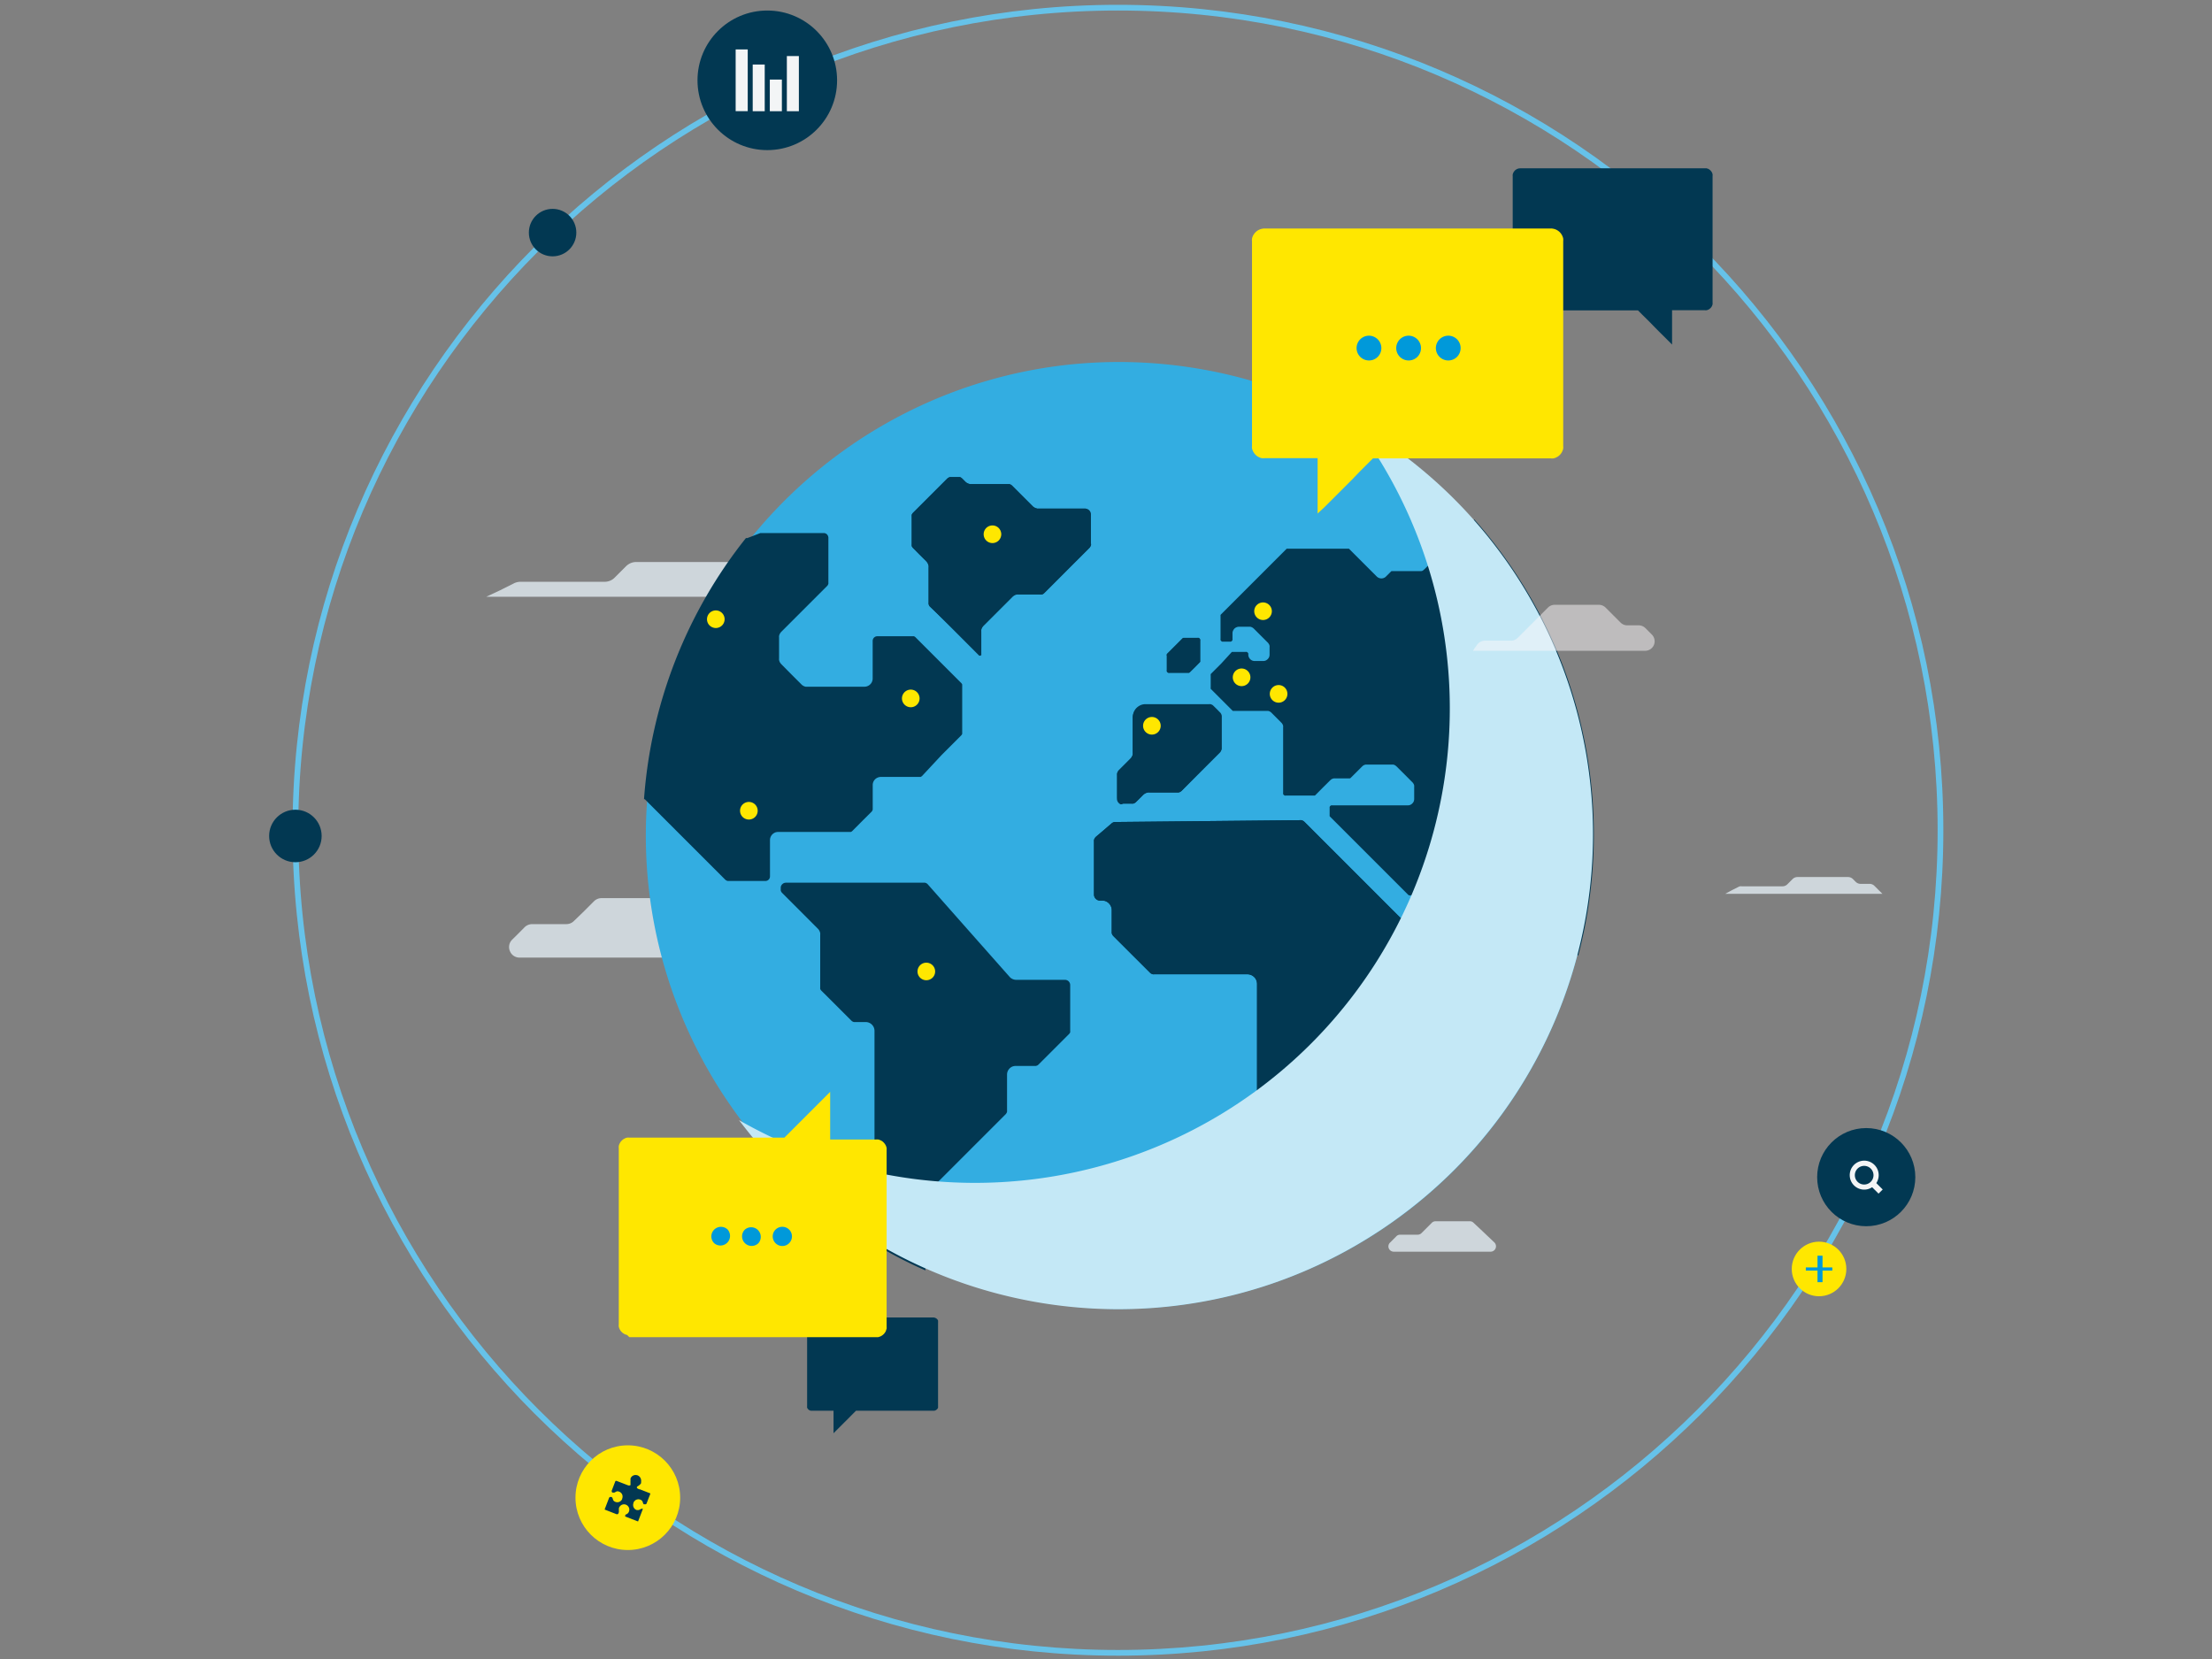 <svg width="440" height="330" xmlns="http://www.w3.org/2000/svg"><rect width="100%" height="100%" fill="#808080" stroke="none"/><g transform="translate(53)" fill-rule="nonzero" fill="none"><path d="M43.72 118.709h64.861l-1.615-1.639-1.628-1.638a2.868 2.868 0 00-.921-.603 2.697 2.697 0 00-1.081-.217h-3.767a2.8 2.8 0 01-1.991-.83l-.58-.58-.581-.581a3.107 3.107 0 00-.922-.614 2.913 2.913 0 00-1.08-.217h-20.87c-.371.003-.738.076-1.082.217a3.107 3.107 0 00-.921.614l-1.138 1.138-1.138 1.138a2.742 2.742 0 01-.91.614 2.913 2.913 0 01-1.138.217H50.513a2.526 2.526 0 00-.649.08 2.81 2.81 0 00-.614.215l-2.766 1.389-2.765 1.297zM79.997 178.655h-13.36a2.117 2.117 0 00-1.48.614l-2.002 2.003-2.003 1.935a2.117 2.117 0 01-1.479.614h-6.827a2.162 2.162 0 00-1.48.603l-1.24 1.252-1.252 1.24a2.06 2.06 0 00-.444 2.276 2.037 2.037 0 001.923 1.286h37.734a2.082 2.082 0 001.423-3.584l-4.04-3.858-4.028-3.857a2.117 2.117 0 00-.672-.433 2.173 2.173 0 00-.773-.09zM290.172 177.79h31.26l-.797-.796-.785-.785a1.32 1.32 0 00-.444-.296 1.343 1.343 0 00-.524-.103h-1.798a1.366 1.366 0 01-.955-.398l-.285-.284-.273-.274a1.366 1.366 0 00-.967-.398h-10.06c-.362 0-.71.143-.967.398l-.523.524-.524.523c-.256.256-.604.4-.967.399h-8.125a.956.956 0 00-.307 0 1.297 1.297 0 00-.296.102l-1.331.671-1.332.717z" fill="#CED6DB"/><path d="M169.381 329.34c-90.534 0-164.192-73.658-164.192-164.192S78.847.956 169.381.956s164.18 73.658 164.18 164.192-73.646 164.192-164.18 164.192zm0-327.246C79.484 2.094 6.327 75.24 6.327 165.148S79.473 328.202 169.38 328.202s163.043-73.146 163.043-163.054S259.289 2.094 169.38 2.094z" fill="#66C2E9"/><path d="M263.807 166.058c-.061-48.357-36.74-88.806-84.86-93.584-48.121-4.778-92.038 27.67-101.606 75.071-9.568 47.401 18.323 94.344 64.528 108.607 46.206 14.263 95.704-8.792 114.518-53.339a94.165 94.165 0 007.42-36.755z" fill="#33ADE1"/><path d="M131.294 237.577c.038-.104.088-.203.148-.296.066-.092.138-.18.217-.261l7.692-7.693 7.681-7.68a.865.865 0 00.125-.16c.039-.054.073-.111.103-.17.022-.064.041-.129.057-.194a1.252 1.252 0 000-.205v-7.158c0-.226.042-.45.125-.66a1.9 1.9 0 01.375-.569c.162-.158.35-.285.558-.375.21-.081.434-.123.66-.125h4.017l.193-.057a.91.91 0 00.182-.091l.16-.137 3.026-3.027 3.039-3.038a.865.865 0 00.125-.16.58.58 0 00.102-.181.956.956 0 000-.194c.007-.064.007-.129 0-.193v-9.024a1.07 1.07 0 00-.08-.387 1.138 1.138 0 00-.227-.341.922.922 0 00-.33-.217.956.956 0 00-.398-.08h-9.707a1.843 1.843 0 01-1.035-.34 1.718 1.718 0 01-.262-.24l-8.148-9.205-8.136-9.206a.979.979 0 00-.353-.262l-.204-.068H103.324c-.136.002-.271.03-.398.08a1.138 1.138 0 00-.558.557c-.046.128-.07.263-.068.398v.285c-.005.064-.005.129 0 .193a.956.956 0 00.284.524l3.55 3.55 3.54 3.55c.085.076.157.165.216.262.068.09.122.19.16.296.045.106.08.217.102.33.011.11.011.22 0 .33v10.378c-.007.064-.007.129 0 .193a.956.956 0 000 .194.91.91 0 00.09.182c.039.056.08.109.126.16l3.004 2.992 2.993 2.993c.044.047.093.09.148.125a.91.91 0 00.182.09c.06.032.126.051.193.058.064.01.13.01.194 0h2.139a1.752 1.752 0 011.73 1.73v42.103a.376.376 0 010 .16.535.535 0 01-.114.113 108.64 108.64 0 005.03 2.8c1.699.887 3.436 1.718 5.211 2.491v-14.463a1.604 1.604 0 01.137-.66h.08zM170.428 159.88h1.684c.08.01.16.01.239 0a.751.751 0 00.228-.069.728.728 0 00.204-.114.74.74 0 00.183-.148l.694-.682.682-.683c.087-.09.182-.17.285-.24.106-.067.216-.127.33-.181.118-.046.24-.08.364-.103.121-.011.243-.011.364 0H181.421l.227-.068.205-.114.182-.148 3.8-3.8 3.801-3.801c.056-.055.106-.116.148-.182a.785.785 0 00.114-.216.751.751 0 00.068-.228.74.74 0 000-.227v-6.111a.853.853 0 000-.24.751.751 0 00-.068-.227.592.592 0 00-.114-.205.74.74 0 00-.148-.182l-.648-.66-.66-.648a1.218 1.218 0 00-.182-.16l-.205-.102a.865.865 0 00-.228-.068.853.853 0 00-.239 0h-12.642a2.56 2.56 0 00-.968.182c-.303.132-.58.317-.819.546a2.538 2.538 0 00-.74 1.787v6.975c.012.121.012.243 0 .364a1.912 1.912 0 01-.102.364c-.099.23-.242.44-.42.615l-1.139 1.138-1.138 1.138a1.138 1.138 0 00-.148.182c-.042.066-.08.134-.114.205l-.068.227c-.005.08-.005.16 0 .24v4.642c.002.16.033.318.091.466.063.144.152.275.262.387.113.115.248.204.398.262.173-.001.344-.04.5-.114zM75.342 159.06l7.966 7.966 7.965 7.965.148.114.16.08.17.056h7.488a.933.933 0 00.649-.261.91.91 0 00.273-.66v-7.203a1.661 1.661 0 01.478-1.161c.154-.145.331-.264.523-.353.2-.077.412-.116.626-.114h14.452l.159-.08.137-.113 1.9-1.912 1.912-1.9.113-.137c.031-.05.058-.104.08-.16a.853.853 0 00.057-.181.876.876 0 000-.17v-4.655a1.593 1.593 0 011.001-1.513c.199-.082.411-.125.626-.126h7.886l.16-.08.147-.113 3.858-4.142 3.926-3.926c.04-.047.078-.097.114-.148a.694.694 0 00.08-.16 1 1 0 000-.17.979.979 0 000-.182v-9.103a.922.922 0 000-.182.853.853 0 000-.183l-.08-.159-.114-.136-4.552-4.552-4.552-4.552-.136-.114-.16-.08H121.508a.922.922 0 00-.853.57.922.922 0 00-.068.352v7.488c-.001.215-.044.427-.126.626a1.639 1.639 0 01-1.502 1.001h-11.698a1.274 1.274 0 01-.295-.09 1.354 1.354 0 01-.285-.149 1.411 1.411 0 01-.25-.205l-1.946-1.945-2.071-2.094a1.969 1.969 0 01-.194-.24 1.4 1.4 0 01-.159-.284 3.14 3.14 0 01-.091-.307 1.445 1.445 0 010-.319v-4.142a1.445 1.445 0 010-.318 3.14 3.14 0 01.091-.307c.09-.199.212-.38.364-.535l4.552-4.552 4.552-4.552.113-.136c.031-.051.058-.104.08-.16.024-.055.043-.112.057-.17.005-.06.005-.122 0-.182v-8.944a1.001 1.001 0 00-.08-.365 1.206 1.206 0 00-.193-.295.91.91 0 00-.66-.274H98.249l-1.286.501-1.286.49a.228.228 0 01-.148 0c-.049.009-.099.009-.148 0a94.164 94.164 0 00-20.278 51.957.228.228 0 01.148 0c.037.02.068.047.091.08zM229.976 113.531l-.24.069h-5.939l-.091.068-.512.512-.512.512c-.24.235-.563.366-.9.364a1.32 1.32 0 01-.91-.364l-2.742-2.742-2.742-2.743-.08-.068H202.973s-.057 0-.091.068l-6.51 6.51-6.52 6.52-.068.09a.637.637 0 000 .092V127.096a.66.66 0 000 .216c.035.068.077.133.125.193a.706.706 0 00.194.125.66.66 0 00.216 0h1.309a.74.74 0 00.216 0 .706.706 0 00.193-.125c.048-.06.09-.125.125-.193a.66.66 0 000-.216v-1.138a1.138 1.138 0 01.103-.49 1.49 1.49 0 01.273-.42c.12-.119.264-.212.421-.274.153-.07.32-.105.49-.102h2.276l.25.08.216.113.193.16 1.4 1.4 1.4 1.399c.062.06.116.129.159.205a.82.82 0 01.125.216.945.945 0 01.068.239.933.933 0 010 .25v1.48a1.434 1.434 0 01-.09.489 1.4 1.4 0 01-.695.694c-.157.059-.322.09-.49.09h-1.672c-.167 0-.333-.03-.49-.09a1.309 1.309 0 01-.693-.694 1.218 1.218 0 01-.103-.49.512.512 0 000-.227.603.603 0 00-.307-.307.512.512 0 00-.228 0h-2.515a.182.182 0 00-.102 0h-.102l-.091.08-2.049 2.241-2.002 2.003-.08.09a.899.899 0 000 .103.182.182 0 000 .103.387.387 0 000 .113v2.276a.387.387 0 000 .114.182.182 0 000 .102.444.444 0 000 .103c.02.035.047.066.08.09l2.116 2.117 2.128 2.128.08.069h7.009c.081.017.161.04.24.068l.227.125c.07.046.135.1.193.16l.99.99.99 1a.66.66 0 01.16.194c.048.068.09.14.125.216a.944.944 0 01.068.24.933.933 0 010 .25v13.063a.74.74 0 000 .216c.03.071.073.137.125.194l.194.125a.66.66 0 00.216 0h5.769l.091-.068 1.491-1.502 1.502-1.491.193-.16a.785.785 0 01.217-.113l.239-.08h3.231l.103-.057a.273.273 0 00.09-.068l1.139-1.138 1.138-1.138.193-.16a.853.853 0 01.228-.113l.239-.08h5.485l.25.069.216.125.194.16 1.593 1.581 1.581 1.593c.06.06.113.124.16.194l.125.216c.028.078.05.158.068.239.005.083.005.167 0 .25v2.412a1.434 1.434 0 01-.09.49 1.4 1.4 0 01-.695.694c-.157.059-.322.09-.49.09H212.02a.66.66 0 00-.216 0 .546.546 0 00-.319.32.66.66 0 000 .216V162.246a.467.467 0 000 .103l.069.08 7.772 7.771 7.772 7.772.08.069.102.057H228.838l.091-.057.091-.069 5.564-5.564 5.565-5.565.193-.159.217-.114c.157-.057.322-.091.489-.102h7.84c.172 0 .343.035.501.102.152.066.29.158.41.273.12.119.214.263.273.421.07.154.105.321.102.49v4.552a.387.387 0 000 .113v.103a.296.296 0 00.057.102.182.182 0 00.068.091l2.003 2.003 2.003 2.003.09.08h.103c.034.01.07.01.103 0h1.308c.169-.003.336.032.49.102.157.062.3.155.42.273.122.118.215.262.274.42.07.154.105.322.102.49v11.243a.512.512 0 000 .228.41.41 0 00.125.182c.05.055.113.098.182.125a.512.512 0 00.228 0h2.856c.081 0 .16.033.216.09a.455.455 0 01.114.206 94.564 94.564 0 003.118-24.147 94.335 94.335 0 00-23.771-62.689l-4.95 4.95-4.95 4.939-.194.16c-.06.058-.124.111-.193.158zM162.929 101.162h-9.251a1.855 1.855 0 01-.353 0l-.342-.102-.307-.16a1.81 1.81 0 01-.273-.227l-2.037-2.037-2.037-2.037a.899.899 0 00-.17-.137.637.637 0 00-.194-.102.728.728 0 00-.205-.068h-7.464a1.764 1.764 0 01-.353 0l-.342-.103a1.946 1.946 0 01-.307-.159c-.1-.07-.195-.146-.284-.228l-.319-.33-.319-.318-.182-.148-.204-.103h-2.015l-.182.057-.182.103-.16.125-3.413 3.414-3.414 3.414-.136.17-.103.194a1.377 1.377 0 000 .204 1.4 1.4 0 000 .217v5.393a1.263 1.263 0 000 .217 1.377 1.377 0 000 .205l.103.193.136.17 1.32 1.32 1.32 1.31.228.272c.06.103.113.21.16.319.047.11.081.224.102.341.01.114.01.228 0 .342v7.032a1.559 1.559 0 000 .216c.012.072.035.14.068.205.025.07.06.134.102.194.036.06.082.114.137.159l4.859 4.859 4.859 4.87c.047.019.1.019.148 0 .033.012.07.012.102 0h.08a.228.228 0 000-.159v-4.483a1.855 1.855 0 010-.353 1.627 1.627 0 01.273-.649c.063-.1.14-.193.228-.273l2.867-2.868 2.868-2.867a1.32 1.32 0 01.273-.228 1.627 1.627 0 01.648-.273c.118-.012.236-.012.353 0h4.267a.706.706 0 00.217 0h.204l.194-.102.17-.137 4.473-4.483 4.483-4.484a.603.603 0 00.137-.159.797.797 0 00.102-.193.728.728 0 00.068-.205 1.559 1.559 0 000-.216v-5.906a1.138 1.138 0 00-.683-1.013 1.138 1.138 0 00-.318-.205zM179.668 133.843h3.835l.102-.056.08-.069.99-.978.978-.99a.273.273 0 00.069-.091.25.25 0 000-.091v-.114a.353.353 0 000-.114v-3.892a.467.467 0 000-.216.512.512 0 00-.125-.193.649.649 0 00-.183-.126.808.808 0 00-.227 0h-2.811l-.102.057-.08.069-1.502 1.502-1.49 1.49a.273.273 0 00-.069.091.25.25 0 00-.057.091v.114a.353.353 0 000 .114v2.868a.467.467 0 000 .216c.027.073.07.14.125.193a.649.649 0 00.182.125.74.74 0 00.285 0zM230.727 182.888h-4.028a1.889 1.889 0 01-.365 0 1.935 1.935 0 01-.364-.114 1.81 1.81 0 01-.33-.17 1.866 1.866 0 01-.284-.24l-9.445-9.444-9.445-9.445-.182-.148-.216-.114a.751.751 0 00-.228-.068h-.239l-18.354.182-18.344.182h-.216a.694.694 0 00-.205.057l-.193.091-.171.125-1.559 1.343-1.559 1.309a.91.91 0 00-.17.193c-.054.067-.1.14-.137.216a2.128 2.128 0 00-.08.25.979.979 0 000 .263v10.56c-.004.156.027.312.091.455.058.15.147.285.262.398.112.11.243.199.387.262.148.06.306.09.466.09h.41a1.798 1.798 0 011.354.558c.177.175.317.384.41.615.1.23.15.478.148.728v4.313a1.4 1.4 0 000 .227c.01.08.033.156.068.228.031.075.07.148.114.216.046.064.095.124.148.182l3.63 3.63 3.641 3.63c.055.06.116.113.182.16.066.038.134.072.205.102a.865.865 0 00.228.068c.079.011.16.011.239 0h18.525a1.934 1.934 0 011.354.57c.18.172.32.382.41.614.095.231.145.478.148.728v23.362c-.006.08-.006.16 0 .239a1.138 1.138 0 00.182.432c.043.066.092.127.148.182l4.142 4.154 4.153 4.142.182.148a.876.876 0 00.205.113.751.751 0 00.228.069H213.328c.156-.002.31-.033.455-.091a1.229 1.229 0 00.649-.649c.063-.147.094-.306.09-.467v-6.827a2.117 2.117 0 010-.376 2.06 2.06 0 01.103-.352c.054-.114.115-.224.182-.33.067-.105.148-.2.24-.285l3.675-3.687 3.687-3.675c.052-.058.102-.119.148-.182.044-.069.082-.141.113-.217l.069-.227a1.4 1.4 0 000-.228v-16.716c-.001-.25.045-.496.136-.728a2.026 2.026 0 011.036-1.036c.232-.09.479-.137.728-.136h2.048l.216-.069.217-.113.182-.148 2.15-2.151 2.14-2.15a.74.74 0 00.148-.183.728.728 0 00.113-.205.865.865 0 00.069-.227.853.853 0 000-.24v-2.719c.003-.16-.028-.319-.091-.466a1.229 1.229 0 00-.649-.649 1.309 1.309 0 00-.455-.114z" fill="#023852"/><path d="M164.033 108.172c.005.072.005.144 0 .216a.728.728 0 01-.069.205.797.797 0 01-.102.193.603.603 0 01-.136.16l-4.484 4.483-4.483 4.483-.171.137-.194.102h-.204a.706.706 0 01-.217 0h-4.267a1.764 1.764 0 00-.353 0 1.627 1.627 0 00-.649.273c-.1.064-.192.14-.272.228l-2.868 2.868-2.867 2.867a1.32 1.32 0 00-.228.273 1.627 1.627 0 00-.273.649 1.855 1.855 0 000 .353v4.483c.02.052.02.108 0 .16h-.08a.148.148 0 01-.102 0 .205.205 0 01-.148 0l-4.86-4.87L132 120.7a.603.603 0 01-.137-.159.797.797 0 01-.102-.193.728.728 0 01-.068-.205 1.559 1.559 0 010-.216v-7.033a1.741 1.741 0 000-.341 1.502 1.502 0 00-.103-.342c-.046-.11-.1-.216-.159-.318l-.228-.273-1.32-1.309-1.297-1.32-.136-.17-.103-.194a1.377 1.377 0 010-.205 1.263 1.263 0 010-.216v-5.394a1.4 1.4 0 010-.216 1.377 1.377 0 010-.205l.103-.193.136-.171L132 98.613l3.414-3.414.16-.125.181-.102.182-.057H137.951l.205.102.182.148.319.319.319.33c.09.082.184.158.284.227.097.063.2.116.307.16l.342.102c.117.012.235.012.352 0h7.465c.071.013.14.036.205.068.07.023.135.058.193.103.063.038.12.084.171.136l2.037 2.037 2.037 2.037c.083.085.175.161.273.228l.307.159.342.102c.117.012.235.012.352 0h9.252a1.138 1.138 0 011.104 1.104v5.906l.034-.011zM231.933 186.803c.011.079.011.16 0 .239a.865.865 0 01-.068.227.728.728 0 01-.114.205.74.74 0 01-.148.182l-2.14 2.15-2.15 2.152-.182.148-.216.113-.216.069h-1.946a1.969 1.969 0 00-.729.136 2.026 2.026 0 00-1.035 1.036c-.091.232-.138.479-.137.728v16.773a1.4 1.4 0 010 .228l-.068.227c-.03.076-.069.148-.114.216a2.083 2.083 0 01-.148.182l-3.686 3.676-3.767 3.721c-.092.084-.172.18-.239.285a3.06 3.06 0 00-.182.33 2.06 2.06 0 00-.102.352c-.012.125-.012.25 0 .376v6.827c.002.16-.029.32-.092.467a1.229 1.229 0 01-.648.649c-.145.058-.3.089-.455.09H206.296a.751.751 0 01-.228-.068.876.876 0 01-.205-.113l-.182-.148-4.153-4.142-4.142-4.154a1.138 1.138 0 01-.148-.182 1.138 1.138 0 01-.182-.432 1.696 1.696 0 010-.24v-23.384a1.98 1.98 0 00-.148-.728 1.718 1.718 0 00-.41-.615 1.934 1.934 0 00-1.354-.569h-18.548a.853.853 0 01-.24 0 .865.865 0 01-.227-.068 1.718 1.718 0 01-.205-.102 1.218 1.218 0 01-.182-.16l-3.641-3.63-3.63-3.63a2.082 2.082 0 01-.148-.182 1.297 1.297 0 01-.114-.216.751.751 0 01-.068-.227 1.4 1.4 0 010-.228v-4.313a1.775 1.775 0 00-.148-.728 1.82 1.82 0 00-.41-.615 1.798 1.798 0 00-1.354-.557h-.41c-.16 0-.318-.032-.466-.091a1.286 1.286 0 01-.387-.262 1.138 1.138 0 01-.262-.398 1.047 1.047 0 01-.09-.455v-10.56a.979.979 0 010-.262c.02-.085.047-.169.079-.25.037-.077.083-.15.136-.217a.91.91 0 01.171-.193l1.559-1.343 1.559-1.343.17-.125.194-.09a.694.694 0 01.205-.058h.216l18.344-.182 18.354-.182h.24c.078.01.155.034.227.068l.216.114.182.148 9.445 9.445 9.445 9.445c.087.089.182.169.284.239.104.068.215.125.33.17.118.05.24.088.364.114.122.012.244.012.365 0h4.028c.16.002.318.033.466.091a1.229 1.229 0 01.649.649c.063.147.094.306.091.466v2.72-.011zM260.848 190.501a.41.41 0 00.08-.114.239.239 0 000-.136.842.842 0 000 .159.74.74 0 00-.08.091zM169.222 154.03a1.696 1.696 0 010-.239l.068-.227c.034-.07.072-.14.114-.205.043-.066.092-.127.148-.182l1.138-1.138 1.138-1.138c.179-.175.322-.384.42-.614.047-.118.081-.24.103-.365a1.889 1.889 0 000-.364v-6.975c.001-.67.267-1.312.74-1.787.238-.229.516-.414.819-.546a2.56 2.56 0 01.967-.182h12.643a.853.853 0 01.239 0 .865.865 0 01.227.068l.205.103c.066.047.127.1.182.159l.66.649.649.66a.74.74 0 01.148.182c.05.06.09.13.113.204a.751.751 0 01.069.228c.01.08.01.16 0 .239v6.11a.74.74 0 010 .228.751.751 0 01-.069.228.785.785 0 01-.113.216 1.036 1.036 0 01-.148.182l-3.801 3.8-3.812 3.927-.182.148-.205.113-.228.069H175.72a1.889 1.889 0 00-.364 0 1.912 1.912 0 00-.364.102 3.061 3.061 0 00-.33.182c-.103.07-.198.15-.284.24l-.683.682-.694.683a.74.74 0 01-.182.148.728.728 0 01-.205.113.751.751 0 01-.228.069.853.853 0 01-.239 0h-1.684c-.156 0-.31-.032-.455-.091a1.138 1.138 0 01-.398-.262 1.286 1.286 0 01-.262-.387 1.309 1.309 0 01-.091-.467v-4.642l-.034.08zM179.088 130.396a.353.353 0 010-.114v-.114a.25.25 0 01.056-.091.273.273 0 01.069-.091l1.49-1.49 1.503-1.503.08-.068.102-.057h2.81a.808.808 0 01.228 0 .649.649 0 01.182.125c.056.054.099.12.125.194a.467.467 0 010 .216v3.891a.353.353 0 010 .114v.114a.25.25 0 010 .091.273.273 0 01-.068.091l-.979.99-.99.979-.08.068-.102.057h-3.834a.74.74 0 01-.228 0 .649.649 0 01-.182-.125.512.512 0 01-.126-.194.467.467 0 010-.216v-2.867h-.056z" fill="#023852"/><path d="M256.421 129.212c17.587 41.62 3.232 89.867-34.246 115.104-37.479 25.236-87.582 20.394-119.534-11.552a90.152 90.152 0 01-4.494-4.825c-1.446-1.661-2.834-3.414-4.154-5.132a94.505 94.505 0 0083.65 5.064 94.357 94.357 0 0038.69-143.823 94.346 94.346 0 0140.111 45.187l-.023-.023z" fill="#C4E8F6" style="mix-blend-mode:multiply"/><path d="M239.387 242.926h-6.828c-.14-.003-.28.024-.41.08a.944.944 0 00-.341.227l-1.024 1.024-1.024 1.024a.899.899 0 01-.353.228.967.967 0 01-.398.09h-3.494a.979.979 0 00-.41.08.853.853 0 00-.34.228l-.638.637-.637.637a1.047 1.047 0 00-.24 1.138c.167.4.557.661.99.66h19.277a1.07 1.07 0 00.74-1.832l-2.071-1.968-2.083-1.958a1.138 1.138 0 00-.34-.227 1.138 1.138 0 00-.376-.068z" fill="#CED6DB"/><path d="M239.99 129.451h34.251a1.889 1.889 0 001.332-3.232l-.637-.637-.638-.637a1.718 1.718 0 00-.614-.41 1.923 1.923 0 00-.717-.148h-2.276a1.866 1.866 0 01-.717-.136 2.071 2.071 0 01-.614-.41l-1.491-1.49-1.49-1.491a1.82 1.82 0 00-.615-.41 1.98 1.98 0 00-.728-.148h-8.785a1.98 1.98 0 00-.729.148 1.82 1.82 0 00-.614.41l-3.004 3.004-3.016 3.015c-.172.18-.382.32-.614.41-.227.095-.47.145-.717.148h-5.178a1.82 1.82 0 00-.853.205c-.27.127-.501.324-.672.569l-.455.614-.41.626z" fill="#FDF8FA" opacity=".5"/><path d="M91.137 123.17a1.752 1.752 0 10-2.993 1.24 1.81 1.81 0 001.24.512c.465-.003.91-.187 1.24-.512.33-.33.514-.775.513-1.24zM97.714 161.268a1.741 1.741 0 00-.512-1.24 1.764 1.764 0 00-2.48 0c-.33.328-.515.774-.513 1.24 0 .465.184.91.512 1.24.688.68 1.794.68 2.481 0 .329-.33.513-.775.512-1.24zM177.881 144.37a1.752 1.752 0 10-3.504 0 1.752 1.752 0 003.504 0zM203.087 138.02a1.752 1.752 0 10-3.505.004 1.752 1.752 0 003.505-.004zM133.013 193.243a1.741 1.741 0 00-.512-1.24 1.764 1.764 0 00-2.481 0c-.33.329-.514.775-.512 1.24-.003.463.182.906.512 1.23.687.68 1.793.68 2.48 0 .33-.324.515-.767.513-1.23zM146.167 106.271a1.81 1.81 0 00-.512-1.24 1.752 1.752 0 00-1.24-.512 1.741 1.741 0 00-1.24.512 1.764 1.764 0 000 2.48c.328.33.775.515 1.24.513.465 0 .911-.184 1.24-.512a1.81 1.81 0 00.512-1.24zM195.724 134.731c0-.465-.183-.911-.512-1.24a1.752 1.752 0 10.512 1.24zM129.918 138.93a1.787 1.787 0 00-.512-1.24 1.752 1.752 0 10.512 1.24zM199.991 121.577a1.752 1.752 0 00-2.992-1.23c-.33.324-.515.767-.512 1.23a1.752 1.752 0 003.504 0z" fill="#FFE700"/><g transform="translate(302.69 246.931)"><circle fill="#FFE700" cx="6.145" cy="5.485" r="5.428"/><g fill="#0099DA"><path d="M5.838 2.845h1v5.269h-1z"/><path d="M8.785 5.178v.625H3.516v-.625z"/></g></g><g transform="translate(308.38 224.172)"><circle fill="#023852" cx="9.843" cy="9.98" r="9.763"/><path d="M11.846 11.163a2.879 2.879 0 10-2.413 1.297 2.788 2.788 0 001.582-.478l1.275 1.275.83-.82-1.274-1.274zm-.558-1.582a1.855 1.855 0 11-3.71.023 1.855 1.855 0 013.71-.023z" fill="#F3F5F6"/></g><circle fill="#023852" cx="5.758" cy="166.286" r="5.223"/><circle fill="#023852" cx="56.919" cy="46.268" r="4.722"/><g transform="translate(85.345 1.138)"><circle fill="#023852" cx="14.281" cy="14.839" r="13.883"/><g fill="#F3F5F6"><path d="M7.989 8.694h2.4v12.278h-2.4zM18.173 10.014h2.39v10.97h-2.39zM11.38 11.698h2.39v9.286h-2.39zM14.782 14.69h2.4v6.294h-2.4z"/></g></g><circle fill="#FFE700" cx="71.883" cy="297.91" r="10.412"/><path d="M74.762 299.947l.068.091a.5.5 0 010 .114.49.49 0 010 .125l-.876 2.276a.114.114 0 010 .057h-.125l-2.47-.956a.148.148 0 010-.068.102.102 0 010-.057v-.057l.092-.228h.113l.171-.102a.785.785 0 00.148-.125.922.922 0 00.137-.16c.037-.06.067-.125.09-.193a.91.91 0 00.069-.42.842.842 0 00-.102-.41 1.07 1.07 0 00-.626-.547 1.138 1.138 0 00-.376-.057 1.32 1.32 0 00-.364.091.91.91 0 00-.307.205c-.092.09-.169.193-.228.307a.728.728 0 00-.068.205.979.979 0 000 .194 1.24 1.24 0 000 .205c-.006.064-.006.129 0 .193v.114a.08.08 0 000 .057l-.102.239a.25.25 0 01-.057.09l-.091.069h-.103a.182.182 0 01-.114 0l-2.355-.922a.148.148 0 010-.068l.876-2.276.068-.102.091-.057H68.663l.068.057a.762.762 0 01.16.307c.019.07.041.138.068.205.023.056.054.11.09.16a.592.592 0 00.126.113.785.785 0 00.193.114c.134.057.276.087.421.09.14-.003.279-.03.41-.079.127-.058.243-.139.341-.239a.944.944 0 00.228-.353v-.08a.888.888 0 00.068-.42.967.967 0 00-.341-.729.91.91 0 00-.364-.216.876.876 0 00-.217-.057h-.182l-.17.057-.182.103a.967.967 0 01-.194.09.307.307 0 01-.136 0h-.194a.228.228 0 01-.102-.068.273.273 0 01-.068-.09.41.41 0 010-.115.25.25 0 010-.125l.705-1.832a.33.33 0 01.102-.102h.137l2.003.774.136.057.24.08c.082.01.167.01.25 0a.205.205 0 00.159-.103.228.228 0 000-.114v-.125a.74.74 0 010-.205 1.764 1.764 0 010-.319v-.125-.136-.126a.41.41 0 010-.125c.052-.14.134-.268.239-.375.1-.108.225-.19.364-.24a.944.944 0 01.432-.079c.15.002.296.033.433.091a1.138 1.138 0 01.637.9c.022.123.022.25 0 .375v.261l-.08.103a.353.353 0 01-.08.102 2.344 2.344 0 01-.284.25l-.182.126-.125.068a.17.17 0 00-.068.102.182.182 0 000 .182.535.535 0 00.193.16l.228.114h.136l2.003.785h.068a.102.102 0 010 .057.16.16 0 010 .068v.08l-.182.455-.182.455-.17.455-.182.467a.273.273 0 01-.069.102l-.09.057a.216.216 0 01-.115 0H75.047a.762.762 0 01-.16-.307l-.068-.205a.444.444 0 00-.091-.16.41.41 0 00-.125-.113.785.785 0 00-.194-.114 1.138 1.138 0 00-.42-.091c-.137.002-.272.03-.399.08a.922.922 0 00-.341.239.967.967 0 00-.24.352v.091a.91.91 0 00-.068.421.967.967 0 00.091.399c.058.127.14.243.24.341.11.094.238.167.375.216a.82.82 0 00.216 0h.182l.16-.057.193-.102.182-.091H74.921l-.159-.17zM249.423 33.478h37.028l.296.091c.091.042.179.092.262.148.084.055.16.12.228.193.07.07.135.147.193.228.057.08.103.169.137.262a.899.899 0 01.09.296c.012.102.012.205 0 .307v25.182c.012.106.012.213 0 .319a.99.99 0 01-.09.296c-.037.091-.083.179-.137.261-.058.081-.123.157-.193.228l-.228.193a1.9 1.9 0 01-.262.137 1.274 1.274 0 01-.296.091 1.411 1.411 0 01-.307 0h-6.543v6.828l-.853-.854-.854-.853-.853-.842-.842-.854-.82-.842-.853-.853-.854-.842-.853-.854h-23.396a1.513 1.513 0 01-.319 0 1.377 1.377 0 01-.284-.09 1.9 1.9 0 01-.262-.137 1.969 1.969 0 01-.239-.194 1.775 1.775 0 01-.182-.227l-.148-.262a2.936 2.936 0 01-.09-.296 1.445 1.445 0 010-.319V35.026a1.4 1.4 0 010-.308c.023-.1.053-.2.09-.296a1.946 1.946 0 01.33-.489c.072-.074.152-.139.24-.193.083-.056.17-.106.261-.148l.284-.091.32-.023z" fill="#023852"/><path d="M255.534 45.449h-56.988a2.526 2.526 0 00-.546.068c-.32.071-.624.198-.899.376-.13.093-.25.195-.364.307-.115.115-.218.24-.307.376a2.526 2.526 0 00-.24.42 2.936 2.936 0 00-.147.478 2.412 2.412 0 000 .501V88.68a2.412 2.412 0 000 .5c.037.16.086.316.148.467a2.64 2.64 0 00.546.808c.113.112.235.215.364.307.138.087.283.163.432.228.15.066.307.116.467.148.17.017.342.017.512 0h10.583v11.015l1.422-1.331 1.377-1.377 1.377-1.377 1.377-1.377 1.377-1.377 1.32-1.377 1.377-1.377 1.377-1.377h35.39c.166.018.334.018.5 0 .164-.031.325-.08.478-.148.146-.064.287-.14.42-.227a2.435 2.435 0 00.911-1.115c.066-.15.116-.306.148-.467a2.412 2.412 0 000-.5V47.963a2.412 2.412 0 000-.5 2.128 2.128 0 00-.148-.479 2.48 2.48 0 00-.227-.42 2.435 2.435 0 00-.683-.684 2.162 2.162 0 00-.421-.227 2.276 2.276 0 00-.433-.137 2.412 2.412 0 00-.5-.068z" fill="#FFE700"/><path d="M132.649 262.066H108.49a.626.626 0 00-.204 0l-.194.056-.17.091a.785.785 0 00-.149.126l-.125.148-.102.182c-.005.06-.005.121 0 .182a1.263 1.263 0 000 .216v16.545a1.024 1.024 0 000 .205.956.956 0 000 .194l.102.182.125.148c.044.047.094.09.148.125l.171.09.194.058H112.803v4.483l.558-.569.557-.557.558-.558.557-.557.57-.558.557-.569.558-.558.557-.557H132.853l.194-.057.17-.091.16-.125.125-.148a.91.91 0 00.091-.182.956.956 0 000-.194 1.024 1.024 0 000-.205V263.09a1.263 1.263 0 000-.217c.005-.06.005-.121 0-.182a.91.91 0 00-.09-.182l-.126-.148-.16-.125-.17-.09-.194-.058a.626.626 0 00-.204-.022z" fill="#023852"/><path d="M72.202 265.98h49.033c.148.012.296.012.444 0l.398-.125a2.276 2.276 0 00.694-.467 2.276 2.276 0 00.467-.683c0-.136.091-.273.125-.41a2.663 2.663 0 000-.432v-35.082a2.663 2.663 0 000-.432 3.493 3.493 0 00-.125-.41 2.446 2.446 0 00-.785-.956 2.902 2.902 0 00-.376-.193c-.127-.06-.26-.101-.398-.126a1.9 1.9 0 00-.444 0h-9.103v-9.478l-1.138 1.137-1.138 1.138-1.138 1.138-1.138 1.138-1.138 1.138-1.138 1.138-1.138 1.138-1.138 1.138H72.202a1.798 1.798 0 00-.433 0c-.141.023-.28.065-.41.125l-.363.194a2.731 2.731 0 00-.592.591c-.071.118-.136.24-.194.364-.06.13-.102.268-.125.41a1.798 1.798 0 000 .433v35.036a1.798 1.798 0 000 .433c.026.14.068.278.125.41.058.124.123.246.194.364.081.114.173.22.273.318.096.1.203.187.319.262.114.08.236.148.364.205l.41.125c.127.156.272.298.432.421z" fill="#FFE700"/><g fill="#0099DA"><path d="M216.844 69.243a2.47 2.47 0 004.21 1.741 2.47 2.47 0 00-1.74-4.21 2.47 2.47 0 00-2.47 2.47zM224.73 69.243a2.47 2.47 0 004.21 1.741 2.47 2.47 0 00-1.74-4.21 2.47 2.47 0 00-2.47 2.47zM232.616 69.243a2.47 2.47 0 004.21 1.741 2.492 2.492 0 000-3.493 2.47 2.47 0 00-4.21 1.752z"/></g><g fill="#0099DA"><path d="M88.497 245.941c0 .504.201.987.557 1.343a1.912 1.912 0 002.697-2.697 1.912 1.912 0 00-3.254 1.354zM94.608 245.941a1.912 1.912 0 003.254 1.343 1.912 1.912 0 00-2.697-2.697 1.866 1.866 0 00-.557 1.354zM100.707 245.941a1.912 1.912 0 103.266-1.354 1.923 1.923 0 00-2.709 0c-.358.36-.558.847-.557 1.354z"/></g></g></svg>